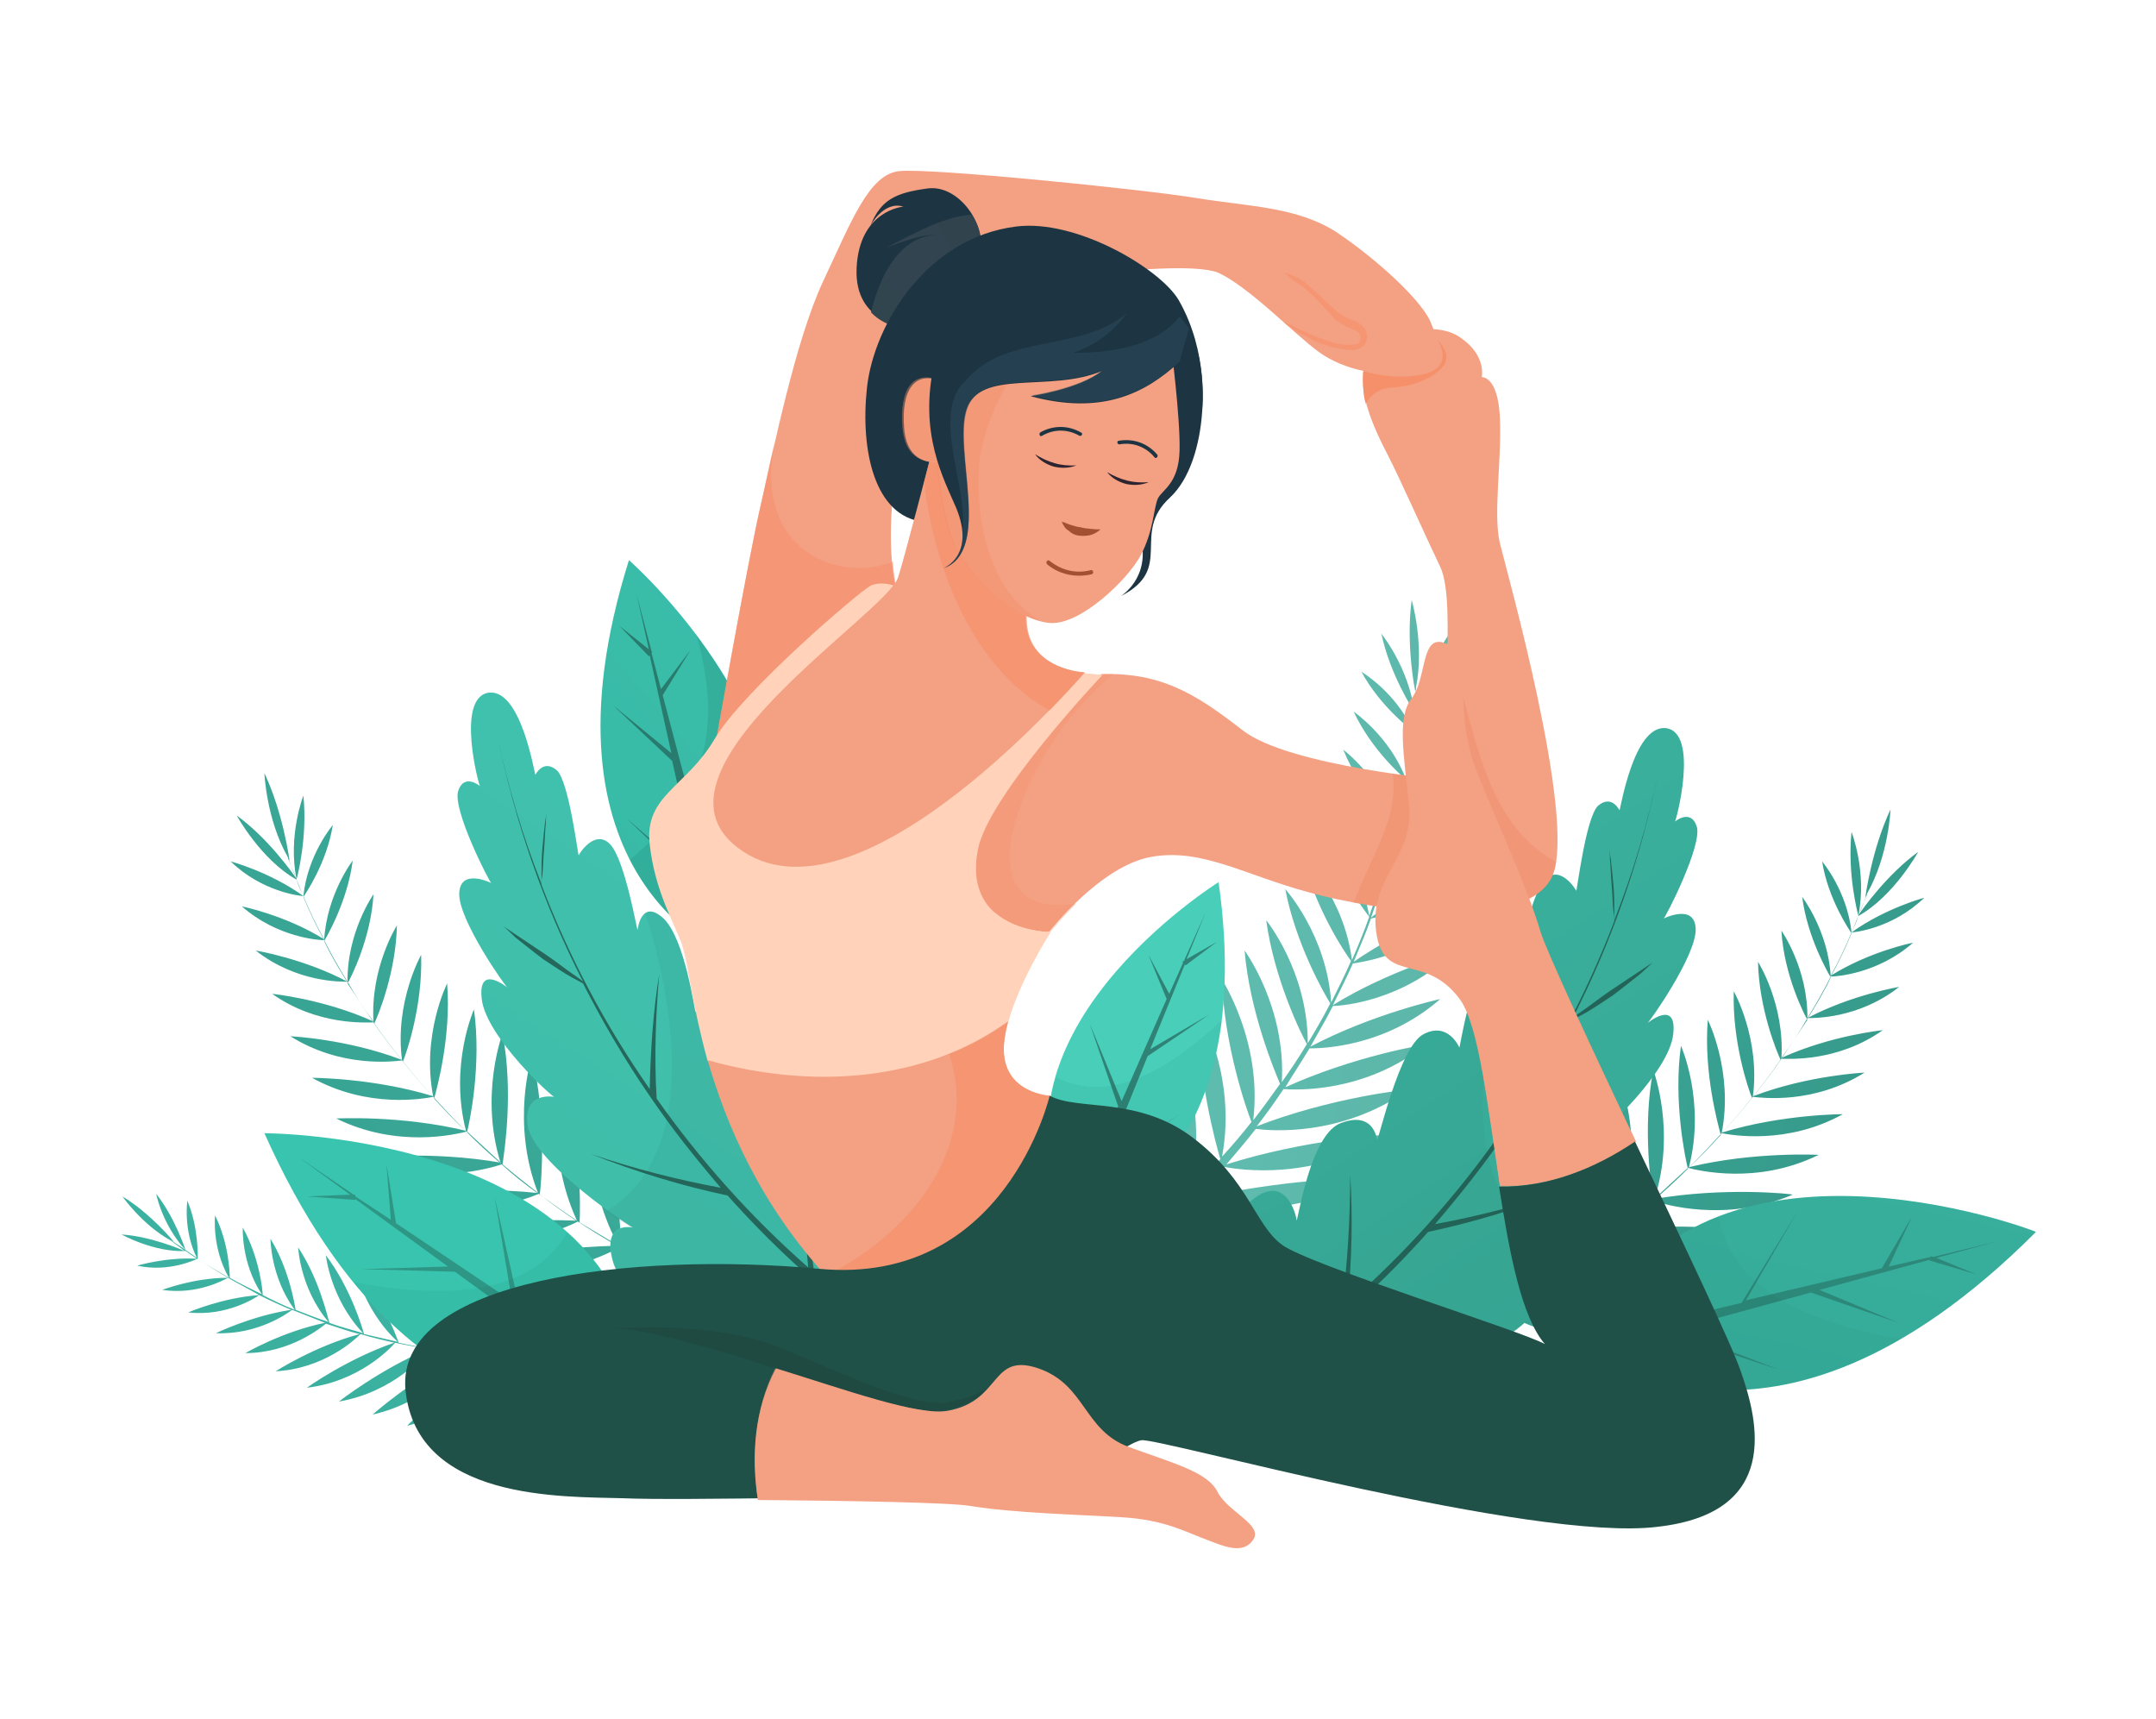 <svg width="745" height="594" viewBox="0 0 745 594" fill="none" xmlns="http://www.w3.org/2000/svg">
<path d="M239.171 393.32C239.171 393.021 237.076 424.127 259.217 450.447C254.131 448.652 249.343 446.858 244.556 445.063C243.659 439.081 238.572 412.163 227.801 389.133C227.801 388.834 224.51 418.444 243.659 444.764C238.872 442.671 234.084 440.577 229.297 438.483C228.699 432.8 225.707 406.779 216.432 384.347C216.432 384.048 211.645 412.163 228.4 438.184C223.612 435.791 219.125 433.399 214.637 431.006C214.637 425.921 213.141 400.797 205.361 378.664C205.361 378.365 199.677 404.686 213.739 430.408C209.251 427.716 204.763 425.024 200.275 422.332C200.574 417.547 200.874 393.918 194.291 372.084C194.291 371.785 187.709 396.61 199.378 421.734C194.89 418.743 190.701 415.752 186.512 412.761C187.11 408.275 188.906 385.843 183.819 364.906C183.819 364.906 176.339 387.637 185.914 412.163C181.725 408.873 177.536 405.583 173.647 402.293C174.245 398.106 177.536 377.169 173.647 357.13C173.647 357.13 165.568 378.365 173.048 401.994C169.159 398.704 165.269 395.115 161.38 391.226C162.277 387.637 166.466 367.897 163.773 348.755C163.773 348.755 155.096 368.196 161.08 390.927C157.191 387.338 153.6 383.45 150.01 379.562C150.908 376.272 155.994 358.027 154.498 339.782C154.498 339.782 145.522 357.728 149.711 378.964C146.121 375.075 142.53 370.888 139.239 366.701C140.436 364.009 146.121 347.26 145.522 329.912C145.522 329.912 136.247 346.362 138.94 366.402C135.649 362.214 132.357 358.027 129.366 353.541C130.562 351.148 136.845 335.894 137.145 319.743C137.145 319.743 127.87 334.399 129.066 353.241C126.074 348.755 123.082 344.269 120.09 339.782C121.287 337.689 128.169 324.229 129.066 308.976C129.066 308.976 119.791 322.136 120.09 339.483C117.098 334.698 114.406 330.211 112.012 325.127C112.91 323.631 120.09 311.368 121.886 297.311C121.886 297.311 112.91 308.976 112.012 324.828C109.319 320.042 106.926 314.958 104.831 309.873C105.43 308.976 112.91 298.208 115.004 285.048C115.004 285.048 106.327 295.217 104.831 309.574C103.934 307.779 103.036 305.686 102.438 303.891C102.737 302.994 106.327 289.235 104.831 274.879C104.831 274.879 99.446 288.637 102.438 303.592C101.54 301.199 100.343 298.806 99.446 296.414C99.745 296.713 99.745 297.012 100.044 297.311C100.044 297.311 97.95 281.16 91.368 267.103C91.368 267.103 91.966 282.954 99.446 296.115C100.343 298.507 101.241 301.199 102.438 303.592C101.241 301.797 92.564 289.535 81.793 281.758C81.793 281.758 90.171 297.012 102.438 303.891C103.335 305.686 103.934 307.779 104.831 309.574C93.163 301.199 79.699 297.61 79.699 297.61C90.47 308.078 103.635 309.574 104.831 309.574C106.926 314.658 109.319 319.743 112.012 324.529C98.548 316.154 83.588 313.163 83.588 313.163C95.856 323.93 110.217 324.828 112.012 324.828C114.406 329.613 117.098 334.399 120.09 339.184C104.831 331.109 88.376 328.417 88.376 328.417C102.438 339.483 117.996 339.184 120.09 339.184C122.783 343.97 125.775 348.456 129.066 352.942C112.012 345.166 94.06 343.371 94.06 343.371C109.619 354.438 126.673 353.241 129.066 353.241C132.058 357.728 135.349 361.915 138.641 366.103C119.791 358.924 100.343 358.027 100.343 358.027C117.996 369.093 135.948 366.701 138.94 366.402C142.231 370.589 145.821 374.776 149.412 378.664C128.767 372.383 107.823 372.383 107.823 372.383C127.271 383.151 146.42 379.562 149.711 378.964C153.301 382.852 156.892 386.74 160.781 390.628C138.341 385.245 116.201 386.441 116.201 386.441C137.444 396.909 157.789 391.825 161.38 390.927C165.269 394.516 169.159 398.106 173.048 401.695C149.113 397.507 125.476 399.9 125.177 400.199C148.514 410.069 169.757 403.489 173.347 402.293C177.237 405.882 181.426 409.172 185.615 412.163C159.884 409.471 135.05 413.359 134.751 413.359C160.183 422.631 182.024 414.257 186.213 412.462C190.402 415.752 194.59 418.743 199.078 421.734C171.851 420.538 145.522 425.921 145.522 425.921C173.048 434.296 195.787 424.127 199.677 422.033C204.165 425.024 208.653 427.716 213.141 430.408C184.119 431.006 156.892 437.885 156.892 438.184C186.512 445.362 209.55 433.399 214.038 431.006C218.526 433.698 223.313 436.09 227.801 438.483C197.283 440.876 169.159 449.849 169.159 449.849C200.574 455.831 224.51 441.773 228.699 438.782C233.486 441.175 238.273 443.269 243.06 445.362C211.345 449.849 182.024 460.616 182.024 460.915C215.534 465.701 239.769 449.251 243.958 445.961C248.745 448.054 253.831 449.849 258.619 451.643C225.707 458.522 195.488 471.383 195.488 471.383C231.092 474.374 255.327 455.831 259.815 451.942C266.098 454.036 272.382 456.13 278.964 457.924C279.263 457.326 279.263 456.429 279.562 455.831C272.98 454.335 266.697 452.241 260.414 450.148C258.918 444.764 251.737 416.649 239.171 393.32Z" fill="url(#paint0_linear_20_4)"/>
<path d="M188.008 433.997C188.008 433.698 199.078 454.335 223.912 462.112C220.022 463.009 216.133 463.906 212.243 464.504C209.251 461.214 195.189 445.961 178.733 435.791C178.733 435.492 188.307 455.831 211.345 464.804C207.456 465.402 203.566 466 199.677 466.598C196.984 463.308 184.717 448.054 169.458 437.287C169.458 436.988 177.536 456.728 198.779 466.598C194.89 466.897 191 467.196 187.11 467.495C185.016 464.205 173.946 448.952 160.183 437.885C160.183 437.586 167.064 456.728 186.512 467.495C182.623 467.794 178.733 467.794 174.544 467.794C172.749 464.504 163.474 449.251 150.608 438.184C150.608 438.184 156.293 456.429 173.946 467.794C170.056 467.794 166.167 467.495 161.978 467.196C160.482 464.205 152.703 449.251 141.034 437.885C141.034 437.885 145.522 455.532 161.679 467.196C157.789 466.897 153.9 466.598 149.711 466C148.514 463.009 141.932 448.353 131.46 437.287C131.46 437.287 134.751 454.036 149.412 466C145.522 465.402 141.633 464.804 137.743 463.906C136.845 461.214 131.46 447.157 122.185 435.791C122.185 435.791 124.578 451.643 137.444 463.607C133.554 462.71 129.665 461.813 125.775 460.915C125.177 458.523 120.988 444.764 112.61 433.698C112.61 433.698 114.106 448.653 125.476 460.616C121.586 459.42 117.697 458.523 113.807 457.027C113.209 454.933 110.217 441.773 103.036 431.006C103.036 431.006 103.635 445.063 113.508 456.728C109.618 455.532 106.028 454.036 102.139 452.541C101.839 450.447 99.745 438.184 93.462 428.015C93.462 428.015 93.462 441.175 101.839 452.541C97.95 451.045 94.359 449.251 90.769 447.456C90.769 445.662 89.572 434.296 83.888 424.127C83.888 424.127 83.289 436.39 90.47 447.157C86.879 445.362 82.99 443.568 79.4 441.474C79.4 439.979 79.1 429.51 74.313 419.939C74.313 419.939 73.117 431.006 79.1 441.474C75.51 439.381 71.92 437.287 68.329 434.894C68.329 433.997 68.629 424.127 64.739 414.855C64.739 414.855 63.243 425.024 68.03 434.595C66.833 433.698 65.337 432.801 64.141 431.903C63.841 431.305 60.55 420.837 53.968 412.462C53.968 412.462 56.062 423.23 64.141 431.903C62.645 430.707 60.849 429.81 59.353 428.613C59.653 428.613 59.653 428.912 59.952 428.912C59.952 428.912 52.173 419.341 42.299 413.359C42.299 413.359 49.181 423.23 59.054 428.613C60.55 429.81 62.345 431.006 63.841 432.202C62.345 431.604 51.873 427.118 42 426.52C42 426.52 53.37 432.801 64.141 432.202C65.337 433.1 66.833 433.997 68.03 434.894C57.259 434.296 47.386 437.287 47.386 437.287C58.456 439.68 67.432 435.193 68.329 434.894C71.92 437.287 75.211 439.381 78.801 441.474C66.833 441.474 56.062 445.662 56.062 445.662C68.329 447.456 77.604 442.072 78.801 441.474C82.392 443.568 85.982 445.362 89.572 447.456C76.707 448.353 65.038 453.438 65.038 453.438C78.203 454.933 88.376 448.353 89.572 447.456C93.163 449.251 97.052 451.045 100.643 452.541C86.879 454.634 74.612 460.616 74.612 460.616C88.974 461.214 99.446 453.737 100.942 452.541C104.831 454.036 108.422 455.532 112.311 457.027C97.651 460.018 84.785 467.495 84.785 467.495C100.343 467.495 111.114 458.523 112.61 457.326C116.5 458.523 120.39 460.018 124.279 460.915C108.721 465.103 95.257 473.776 95.257 473.776C112.012 472.879 122.783 462.71 124.578 460.915C128.468 462.112 132.357 463.009 136.247 463.906C119.791 469.589 106.028 479.459 106.028 479.459C123.98 477.365 134.751 466 136.546 463.906C140.436 464.804 144.325 465.402 148.215 466C131.161 473.178 117.098 484.245 117.098 484.245C135.948 480.955 146.719 468.393 148.514 466C152.404 466.598 156.293 467.196 160.482 467.495C142.829 476.169 128.767 488.731 128.767 488.731C148.514 484.245 159.285 470.187 161.08 467.495C164.97 467.794 168.859 468.094 173.048 468.094C155.096 478.263 140.735 492.32 140.735 492.619C161.679 486.936 171.851 471.085 173.647 468.094C177.536 468.094 181.426 468.094 185.614 468.094C167.363 480.057 153.002 495.61 153.002 495.909C174.843 488.731 184.717 471.384 186.512 468.094C190.402 467.794 194.291 467.794 198.48 467.196C180.229 480.955 165.568 498.302 165.568 498.302C188.008 489.329 197.582 470.785 199.078 467.196C202.968 466.897 206.857 466.299 210.747 465.701C192.197 481.254 178.135 500.097 178.135 500.396C201.472 489.628 210.149 469.589 211.645 465.701C215.534 465.103 219.424 464.205 223.313 463.308C205.062 480.955 191 501.293 191 501.592C214.936 489.03 222.715 467.495 224.211 463.308C228.998 462.112 234.084 460.915 238.871 459.121C238.572 458.523 238.572 457.924 238.273 457.625C233.486 459.121 228.699 460.616 223.912 461.813C221.518 458.523 205.661 443.568 188.008 433.997Z" fill="url(#paint1_linear_20_4)"/>
<path d="M296.617 409.471C296.018 409.172 291.829 379.263 281.058 375.674C269.689 371.486 268.791 381.656 268.791 381.656C268.193 381.356 261.012 349.653 252.934 345.166C244.257 340.381 240.368 349.653 240.368 349.653C240.068 349.653 236.777 324.529 229.297 317.35C221.518 310.172 220.321 321.239 220.321 321.239C220.022 321.239 216.133 297.909 211.046 291.928C205.661 285.946 199.976 295.218 199.976 295.517C199.677 295.517 196.685 270.393 192.496 266.205C187.709 262.018 185.016 267.701 185.016 267.701C184.717 267.701 180.229 238.39 169.159 239.287C157.191 240.483 165.568 271.888 165.868 271.589C165.868 271.589 160.482 267.103 158.388 273.085C155.994 279.366 169.458 305.387 169.757 305.088C169.757 305.088 158.986 299.704 158.687 308.677C158.388 317.949 175.143 341.577 175.442 341.278C175.442 341.278 164.97 332.604 166.466 345.166C167.962 358.326 191.299 379.562 191.598 378.964C191.598 378.964 180.528 376.87 182.323 388.834C184.119 401.695 218.825 424.725 218.825 424.127C218.825 424.127 207.456 421.435 211.944 436.39C217.03 452.242 252.635 461.215 252.335 460.616C252.635 460.616 230.494 464.505 254.43 482.45C279.862 500.695 314.568 466 313.97 466C313.671 465.701 328.93 419.64 314.868 404.985C300.207 389.731 296.617 409.172 296.617 409.471Z" fill="url(#paint2_linear_20_4)"/>
<path opacity="0.07" d="M314.868 405.583C300.207 389.731 296.617 409.172 296.617 409.471C296.018 409.172 291.829 379.263 281.058 375.674C269.689 371.487 268.791 381.656 268.791 381.656C268.193 381.357 261.012 349.653 252.934 345.166C244.257 340.381 240.368 349.653 240.368 349.653C240.068 349.653 236.777 324.529 229.297 317.351C226.305 314.659 224.211 314.36 223.014 315.556C233.785 349.354 240.966 399.302 209.55 418.444C214.337 422.033 217.928 424.127 218.825 424.426H219.125C219.125 424.426 219.125 424.426 218.825 424.426C217.629 424.127 207.755 422.632 212.243 436.689C217.03 451.943 250.54 460.916 252.635 460.916C251.139 461.215 231.99 465.402 255.028 482.749C280.46 500.994 315.167 466.299 314.568 466.299C313.97 466.299 329.229 420.239 314.868 405.583Z" fill="#1F5148"/>
<path opacity="0.8" d="M278.366 393.32C277.468 407.677 277.767 422.631 279.263 437.885C259.516 420.538 241.864 400.798 226.904 379.562C226.006 364.906 226.604 350.55 227.801 336.492C225.707 349.353 224.809 362.514 224.51 376.272C209.251 354.438 196.685 330.81 187.111 305.686C187.111 305.088 187.111 303.891 187.41 302.396C187.709 300.003 187.709 296.713 188.008 293.423C188.307 290.133 188.307 287.142 188.607 284.45C188.607 282.057 188.906 280.562 188.906 280.562C188.906 280.562 188.607 282.057 188.307 284.45C188.008 286.843 187.709 289.834 187.41 293.124C187.111 296.414 187.111 299.704 187.111 302.097C187.111 303.592 187.111 304.789 187.111 305.387C180.528 288.637 175.442 271.589 171.852 253.943C177.835 283.553 187.709 312.266 201.472 339.184C200.874 338.586 199.677 337.689 197.882 336.492C195.189 334.698 191.898 332.006 188.307 329.613C184.717 327.221 181.127 324.828 178.434 323.033C175.741 321.239 173.946 320.042 173.946 320.042C173.946 320.042 175.741 321.538 178.135 323.931C180.827 326.024 184.119 328.716 187.709 331.408C191.299 333.801 194.89 336.193 197.582 337.689C199.378 338.586 200.874 339.483 201.472 339.782C208.353 353.242 215.833 366.103 224.51 378.665C231.99 389.731 240.368 400.199 249.044 410.369C234.384 407.677 219.125 403.789 204.165 398.704C220.022 404.985 235.88 409.77 251.438 413.06C265.799 429.211 281.956 444.166 299.309 457.326C287.94 461.215 276.271 464.505 264.303 467.196C277.169 465.402 289.735 462.71 301.703 459.121C308.285 463.906 314.868 468.393 321.749 472.879C322.048 471.982 322.647 471.384 322.946 470.486C308.285 461.214 294.522 451.045 281.357 439.979C279.263 424.127 278.066 408.574 278.366 393.32Z" fill="#1F5148"/>
<path d="M505.755 405.882C505.755 405.583 507.849 436.689 485.709 463.009C490.795 461.215 495.582 459.42 500.369 457.626C501.267 451.644 506.353 424.725 517.124 401.695C517.124 401.396 520.416 431.006 501.267 457.326C506.054 455.233 510.841 453.139 515.628 451.045C516.227 445.363 519.219 419.342 528.494 396.91C528.494 396.61 533.281 424.725 516.526 450.746C521.313 448.354 525.801 445.961 530.289 443.568C530.289 438.484 531.785 413.36 539.564 391.227C539.564 390.928 545.249 417.248 531.187 442.97C535.675 440.278 540.163 437.586 544.651 434.894C544.351 430.109 544.052 406.481 550.634 384.647C550.634 384.348 557.217 409.172 545.548 434.296C550.036 431.305 554.225 428.314 558.414 425.323C557.815 420.837 556.02 398.405 561.106 377.468C561.106 377.468 568.586 400.2 559.012 424.725C563.201 421.435 567.389 418.145 571.279 414.855C570.681 410.668 567.389 389.731 571.279 369.692C571.279 369.692 579.357 390.928 571.578 414.556C575.468 411.266 579.357 407.677 583.247 403.789C582.349 400.2 578.161 380.459 580.853 361.317C580.853 361.317 589.53 380.758 583.546 403.49C587.436 399.9 591.026 396.012 594.616 392.124C593.719 388.834 588.632 370.589 590.128 352.345C590.128 352.345 599.104 370.29 594.916 391.526C598.506 387.638 602.096 383.45 605.387 379.263C604.191 376.571 598.506 359.822 599.104 342.474C599.104 342.474 608.379 358.925 605.687 378.964C608.978 374.777 612.269 370.589 615.261 366.103C614.064 363.71 607.781 348.456 607.482 332.305C607.482 332.305 616.757 346.961 615.56 365.804C618.552 361.317 621.544 356.831 624.536 352.345C623.339 350.251 616.458 336.792 615.56 321.538C615.56 321.538 624.835 334.698 624.536 352.045C627.528 347.26 630.221 342.774 632.614 337.689C631.717 336.194 624.536 323.931 622.741 309.873C622.741 309.873 631.717 321.538 632.614 337.39C635.307 332.604 637.701 327.52 639.795 322.435C639.197 321.538 631.717 310.771 629.622 297.61C629.622 297.61 638.299 307.78 639.795 322.136C640.693 320.342 641.59 318.248 642.189 316.453C641.889 315.556 638.299 301.798 639.795 287.441C639.795 287.441 645.181 301.2 642.189 316.154C643.086 313.761 644.283 311.369 645.181 308.976C644.881 309.275 644.881 309.574 644.582 309.873C644.582 309.873 646.677 293.722 653.259 279.665C653.259 279.665 652.661 295.517 645.181 308.677C644.283 311.07 643.385 313.761 642.189 316.154C643.385 314.36 652.062 302.097 662.833 294.32C662.833 294.32 654.456 309.574 642.189 316.453C641.291 318.248 640.693 320.342 639.795 322.136C651.464 313.761 664.928 310.172 664.928 310.172C654.157 320.641 640.992 322.136 639.795 322.136C637.701 327.221 635.307 332.305 632.614 337.091C646.078 328.716 660.739 325.725 661.038 325.725C648.771 336.493 634.41 337.39 632.614 337.39C630.221 342.175 627.528 346.961 624.536 351.746C639.795 343.671 656.251 340.979 656.251 340.979C642.189 352.045 626.63 351.746 624.536 351.746C621.843 356.532 618.851 361.018 615.56 365.505C632.614 357.728 650.566 355.934 650.566 355.934C635.008 367 617.954 365.804 615.56 365.804C612.568 370.29 609.277 374.477 605.986 378.665C624.835 371.487 644.283 370.589 644.283 370.589C626.63 381.656 608.679 379.263 605.687 378.964C602.396 383.151 598.805 387.339 595.215 391.227C615.859 384.946 636.803 384.946 636.803 384.946C617.355 395.713 598.207 392.124 594.916 391.526C591.325 395.414 587.735 399.302 583.845 403.19C606.285 397.807 628.426 399.003 628.426 399.003C607.183 409.471 586.837 404.387 583.247 403.49C579.357 407.079 575.468 410.668 571.578 414.257C595.514 410.07 619.15 412.462 619.45 412.761C596.112 422.632 574.869 416.052 571.279 414.855C567.389 418.444 563.201 421.734 559.012 424.725C584.743 422.033 609.576 425.922 609.875 425.922C584.444 435.194 562.602 426.819 558.414 425.024C554.225 428.314 550.036 431.305 545.548 434.296C572.775 433.1 599.104 438.484 599.104 438.484C571.578 446.858 548.839 436.689 544.95 434.595C540.462 437.586 535.974 440.278 531.486 442.97C560.508 443.568 587.735 450.447 587.735 450.746C558.114 457.925 535.076 445.961 530.588 443.568C526.1 446.26 521.313 448.653 516.825 451.045C547.343 453.438 575.468 462.411 575.468 462.411C544.052 468.393 520.116 454.336 515.928 451.345C511.141 453.737 506.353 455.831 501.566 457.925C533.281 462.411 562.602 473.178 562.602 473.477C529.092 478.263 504.857 461.813 500.669 458.523C495.881 460.616 490.795 462.411 486.008 464.206C518.92 471.085 549.138 483.946 549.138 483.946C513.534 486.937 489.299 468.393 484.811 464.505C478.528 466.598 472.245 468.692 465.663 470.487C465.363 469.888 465.363 468.991 465.064 468.393C471.647 466.897 477.93 464.804 484.213 462.71C485.709 457.027 492.889 429.212 505.755 405.882Z" fill="url(#paint3_linear_20_4)"/>
<path opacity="0.82" d="M386.675 372.982C386.376 372.682 398.343 401.395 385.478 433.398C389.667 430.108 393.855 426.818 397.745 423.528C396.847 417.547 392.958 390.329 396.249 365.205C395.95 364.906 408.815 391.824 398.643 422.93C402.532 419.64 406.422 416.051 410.311 412.462C409.114 407.078 403.729 381.356 405.524 356.831C405.225 356.531 418.689 381.655 410.91 411.864C414.5 408.275 418.39 404.386 421.681 400.498C420.185 395.414 413.602 371.486 413.902 347.858C413.602 347.858 427.665 370.888 422.279 399.601C425.87 395.713 429.161 391.824 432.452 387.637C430.657 383.151 422.878 360.719 422.279 338.287C421.98 338.287 436.341 359.522 433.05 387.039C436.341 382.852 439.333 378.664 442.325 374.477C440.53 370.29 431.853 349.652 430.058 328.417C430.058 328.417 444.42 347.858 442.924 373.879C445.916 369.692 448.908 365.205 451.6 360.719C449.506 357.13 440.231 337.988 437.538 317.948C437.538 317.948 451.9 335.595 451.9 360.42C454.592 355.933 457.285 351.447 459.679 346.661C457.584 343.371 447.711 326.024 444.121 307.181C444.121 307.181 458.482 323.033 459.978 346.362C462.372 341.577 464.765 336.791 466.859 332.006C464.765 329.314 454.293 313.462 450.104 295.815C450.104 295.815 464.466 310.172 467.159 331.707C469.253 326.921 471.347 321.837 473.143 316.752C471.347 314.359 460.576 300.302 455.49 283.852C455.49 283.852 469.552 296.414 473.143 316.453C474.938 311.368 476.733 306.284 478.229 301.199C476.434 299.405 465.663 286.843 460.277 271.589C460.277 271.589 473.741 282.655 478.229 300.9C479.725 295.815 481.221 290.432 482.418 285.347C480.922 283.852 469.851 273.084 464.167 259.027C464.167 259.027 477.032 268.598 482.418 285.347C483.615 279.963 484.811 274.58 485.709 269.196C484.213 268 473.741 258.728 467.757 245.867C467.757 245.867 480.024 254.241 485.709 268.897C486.606 263.513 487.504 258.13 488.102 252.447C487.205 251.849 476.733 243.773 470.45 232.108C470.45 232.108 482.119 238.988 488.102 252.148C488.402 250.054 488.402 247.96 488.701 245.867C488.102 244.969 480.323 233.006 477.331 218.948C477.331 218.948 486.606 230.314 488.701 245.568C489 242.876 489 240.483 489.299 237.791C489.299 238.09 489.299 238.389 489 238.689C489 238.689 485.709 222.837 487.803 207.284C487.803 207.284 492.291 222.537 489.299 237.492C489.299 240.184 489 242.876 488.701 245.568C489.299 243.474 493.488 229.118 501.267 218.35C501.267 218.35 497.976 235.398 488.701 245.867C488.701 247.96 488.402 250.054 488.102 252.148C496.48 240.483 508.149 233.006 508.149 233.006C501.267 246.166 489.299 251.849 488.102 252.447C487.504 257.831 486.906 263.513 486.008 268.897C496.181 256.634 509.345 249.157 509.345 249.157C501.267 263.214 487.504 268.598 486.008 269.196C485.111 274.58 484.213 279.963 483.016 285.347C494.984 272.785 509.645 265.308 509.645 265.308C499.771 279.963 484.811 285.048 483.016 285.646C481.819 291.03 480.323 296.115 478.827 301.498C492.59 288.936 509.046 281.459 509.046 281.459C497.677 297.012 481.221 301.199 478.827 301.797C477.331 306.882 475.536 311.966 473.741 317.051C489.299 304.489 507.55 297.311 507.55 297.311C494.386 313.163 476.434 316.752 473.741 317.35C471.946 322.435 469.851 327.22 467.757 332.305C485.41 320.042 505.157 313.462 505.157 313.462C490.197 329.912 470.749 332.305 467.458 332.903C465.364 337.689 462.97 342.474 460.576 347.26C480.024 335.296 501.566 329.314 501.866 329.314C484.811 345.764 463.868 347.559 460.576 347.559C458.183 352.344 455.49 356.831 452.797 361.616C474.339 350.25 497.677 345.166 497.677 345.166C478.528 361.915 456.388 362.214 452.498 362.214C449.805 366.701 446.813 371.187 444.121 375.673C467.757 364.906 492.59 360.719 492.59 361.018C471.347 377.767 447.711 376.571 443.522 376.272C440.53 380.758 437.538 384.945 434.247 389.133C459.679 379.263 486.307 376.272 486.606 376.571C463.269 393.021 438.436 390.628 433.948 390.03C430.657 394.217 427.365 398.105 423.775 402.293C451.301 393.619 479.426 391.824 479.725 392.124C453.994 408.275 427.964 404.087 423.177 403.19C419.586 407.078 415.996 410.966 412.406 414.556C442.026 407.377 471.647 406.779 471.946 407.078C443.821 422.631 416.894 416.649 411.807 415.453C408.217 419.042 404.327 422.631 400.139 426.22C431.554 420.537 462.97 421.734 462.97 421.734C432.452 436.689 404.627 428.613 399.241 426.818C395.351 430.408 391.163 433.698 386.974 436.689C420.484 432.8 453.096 435.492 453.096 435.791C420.185 449.849 391.462 439.679 386.076 437.586C380.691 441.773 375.305 445.362 369.62 449.25C369.321 448.652 368.723 448.054 368.424 447.456C374.108 443.867 379.494 439.979 384.88 436.09C383.982 427.716 381.888 399.003 386.675 372.982Z" fill="url(#paint4_linear_20_4)"/>
<path d="M448.01 421.734C448.609 421.435 452.797 391.526 463.568 387.937C474.938 383.749 475.835 393.919 475.835 393.919C476.434 393.619 483.615 361.916 491.693 357.429C500.37 352.644 504.259 361.916 504.259 361.916C504.558 361.916 508.149 336.792 515.329 329.613C523.109 322.435 524.305 333.502 524.305 333.502C524.604 333.502 528.494 310.172 533.58 304.19C538.966 298.209 544.651 307.48 544.651 307.78C544.95 307.78 547.942 282.656 552.131 278.468C556.918 274.281 559.61 279.964 559.61 279.964C559.91 279.964 564.398 250.653 575.468 251.55C587.436 252.746 579.058 284.151 578.759 283.852C578.759 283.852 584.145 279.366 586.239 285.348C588.633 291.629 575.169 317.65 574.87 317.351C574.87 317.351 585.641 311.967 585.94 320.94C586.239 330.212 569.484 353.84 569.185 353.541C569.185 353.541 579.657 344.867 578.161 357.429C576.665 370.589 553.327 391.825 553.028 391.227C553.028 391.227 564.098 389.133 562.303 401.097C560.508 413.958 525.801 436.988 525.801 436.39C525.801 436.39 537.171 433.698 532.683 448.653C527.596 464.505 491.992 473.477 492.291 472.879C491.992 472.879 514.133 476.767 490.197 494.713C464.765 512.958 430.058 478.263 430.657 478.263C430.956 477.964 415.697 431.903 429.759 417.248C444.42 401.994 448.309 421.435 448.01 421.734Z" fill="url(#paint5_linear_20_4)"/>
<path opacity="0.05" d="M429.759 417.846C444.42 401.994 448.01 421.435 448.01 421.734C448.608 421.435 452.797 391.526 463.568 387.937C474.938 383.749 475.835 393.919 475.835 393.919C476.434 393.62 483.614 361.916 491.693 357.429C500.37 352.644 504.259 361.916 504.259 361.916C504.558 361.916 508.149 336.792 515.329 329.614C518.321 326.922 520.416 326.623 521.613 327.819C510.841 361.617 503.661 411.565 535.076 430.707C530.289 434.296 526.699 436.39 525.801 436.689H525.502C525.502 436.689 525.502 436.689 525.801 436.689C526.998 436.39 536.872 434.894 532.384 448.952C527.596 464.206 494.086 473.178 491.992 473.178C493.488 473.478 512.637 477.665 489.598 495.012C464.167 513.257 429.46 478.562 430.058 478.562C430.956 478.562 415.697 432.801 429.759 417.846Z" fill="#1F5148"/>
<path opacity="0.8" d="M466.56 405.883C467.458 420.239 467.159 435.194 465.663 450.447C485.41 433.1 503.062 413.36 518.022 392.124C518.92 377.469 518.321 363.112 517.124 349.055C519.219 361.916 520.116 375.076 520.416 388.834C535.675 367 548.241 343.372 557.815 318.248C557.815 317.65 557.815 316.454 557.516 314.958C557.217 312.565 557.217 309.275 556.918 305.985C556.618 302.695 556.618 299.704 556.319 297.012C556.319 294.62 556.02 293.124 556.02 293.124C556.02 293.124 556.319 294.62 556.618 297.012C556.918 299.405 557.217 302.396 557.516 305.686C557.815 308.976 557.815 312.266 557.815 314.659C557.815 316.154 557.815 317.351 557.815 317.949C564.398 301.2 569.484 284.151 573.074 266.505C567.09 296.115 557.217 324.828 543.454 351.747C544.052 351.148 545.249 350.251 547.044 349.055C549.737 347.26 553.028 344.568 556.618 342.176C560.209 339.783 563.799 337.39 566.492 335.596C569.185 333.801 570.98 332.605 570.98 332.605C570.98 332.605 569.484 334.1 566.791 336.493C564.098 338.586 560.807 341.278 557.217 343.97C553.627 346.363 550.036 348.756 547.343 350.251C545.548 351.148 544.052 352.046 543.454 352.345C536.572 365.804 529.092 378.665 520.416 391.227C512.936 402.293 504.558 412.762 495.882 422.931C510.542 420.239 525.801 416.351 540.761 411.266C524.904 417.547 509.046 422.333 493.488 425.623C479.127 441.774 462.97 456.728 445.616 469.889C456.986 473.777 468.655 477.067 480.623 479.759C467.757 477.964 455.191 475.272 443.223 471.683C436.641 476.469 430.058 480.955 423.177 485.441C422.878 484.544 422.279 483.946 421.98 483.049C436.641 473.777 450.404 463.608 463.568 452.541C465.663 436.689 466.56 420.837 466.56 405.883Z" fill="#1F5148"/>
<path d="M221.817 483.048C221.817 483.048 144.924 511.462 91.367 391.526C91.667 391.526 219.723 391.526 221.817 483.048Z" fill="url(#paint6_linear_20_4)"/>
<path opacity="0.1" d="M196.086 425.622C182.922 448.951 150.908 448.353 122.185 442.969C170.355 502.19 221.817 483.048 221.817 483.048C221.219 457.326 210.747 438.782 196.086 425.622Z" fill="#1A7F72"/>
<path opacity="0.4" d="M170.954 413.659L176.938 449.55L136.845 422.631L133.554 402.293L135.05 421.435L122.783 413.36V412.761H122.185L103.335 399.9L120.988 412.761L106.028 413.36L122.783 414.556V414.257L154.797 437.586L125.177 438.483L157.191 439.381L196.685 468.094C196.086 468.094 195.787 468.094 195.189 468.094C191 468.094 185.614 468.094 180.229 468.094C169.458 468.094 158.388 468.094 158.388 468.094C158.388 468.094 169.159 468.692 180.229 468.991C185.614 469.29 191 469.589 195.189 469.589C196.685 469.589 198.181 469.888 199.377 469.888L220.62 485.142L223.612 480.955L179.331 451.045L170.954 413.659Z" fill="#1F5148"/>
<path d="M549.139 464.803C549.139 464.803 610.773 518.64 703.524 425.622C703.524 425.323 583.845 379.861 549.139 464.803Z" fill="url(#paint7_linear_20_4)"/>
<path opacity="0.05" d="M594.018 420.238C597.908 446.559 628.126 457.625 656.849 462.71C590.727 500.994 549.438 464.803 549.438 464.803C559.012 440.876 575.468 427.417 594.018 420.238Z" fill="#1F5148"/>
<path opacity="0.4" d="M621.544 417.846L603.293 449.251L650.267 438.184L660.739 420.239L652.661 437.586L667.022 434.296L667.321 433.997L667.92 434.296L690.06 428.912L669.116 434.595L682.88 440.278L666.723 435.492L667.022 435.193L628.725 445.662L655.952 457.027L625.733 446.559L578.759 459.42C579.058 459.719 579.657 459.719 580.255 460.018C584.145 461.514 589.231 463.308 594.317 465.402C604.49 469.29 614.663 473.178 614.663 473.178C614.663 473.178 604.49 469.888 594.018 466.299C588.932 464.505 583.546 463.009 579.956 461.813C578.46 461.214 576.964 460.915 576.066 460.616L550.934 467.495L549.737 462.411L601.797 450.148L621.544 417.846Z" fill="#1F5148"/>
<path d="M371.416 422.332C371.416 422.332 435.743 408.873 421.082 304.789C421.082 304.789 334.016 358.925 371.416 422.332Z" fill="url(#paint8_linear_20_4)"/>
<path opacity="0.1" d="M364.833 372.084C383.683 382.254 405.225 368.495 422.279 352.344C414.799 413.06 371.416 422.033 371.416 422.033C360.944 404.387 360.345 387.338 364.833 372.084Z" fill="#1A7F72"/>
<path opacity="0.6" d="M376.502 353.541L387.572 380.459L403.131 345.166L396.847 329.912L404.028 343.372L408.815 332.604L408.516 332.305L409.115 332.006L416.594 315.257L410.012 331.408L420.484 325.426L409.713 333.502L409.414 333.202L397.446 362.514L417.791 350.55L396.548 364.906L381.888 401.097C382.187 400.798 382.486 400.798 382.785 400.499C385.478 398.704 389.367 396.311 392.958 394.218C400.438 389.731 407.619 384.946 407.619 384.946C407.619 384.946 400.438 389.731 393.257 394.816C389.667 397.208 386.076 399.9 383.384 401.695C382.486 402.592 381.588 403.19 380.691 403.489L372.912 422.931L369.022 421.435L386.376 382.254L376.502 353.541Z" fill="#1F5148"/>
<path d="M249.942 329.314C249.942 329.314 182.922 303.293 217.329 193.526C217.329 193.526 301.703 267.701 249.942 329.314Z" fill="url(#paint9_linear_20_4)"/>
<path opacity="0.2" d="M240.667 219.547C248.745 247.662 246.351 273.683 217.628 297.012C230.195 321.538 249.942 329.314 249.942 329.314C282.554 290.432 261.012 246.764 240.667 219.547Z" fill="#1A7F72"/>
<path opacity="0.6" d="M256.524 253.943L239.769 281.16L228.998 240.184L238.572 224.632L228.4 238.091L225.108 225.529L225.408 225.23L225.108 224.931L220.022 205.49L224.211 224.332L214.038 216.257L224.211 226.725L224.51 226.426L231.99 260.224L211.944 243.773L232.289 262.915L241.564 304.789C241.265 304.49 240.966 304.19 240.667 303.891C237.974 301.499 234.383 298.209 230.793 295.218C223.612 288.937 216.432 282.656 216.432 282.656C216.432 282.656 223.313 289.236 230.195 295.816C233.486 299.106 237.076 302.396 239.47 305.088C240.367 305.985 241.265 306.882 241.863 307.48L246.95 329.912L251.438 328.716L239.769 283.254L256.524 253.943Z" fill="#1F5148"/>
<path d="M380.668 232.902C401.312 232.304 413.28 239.781 429.437 252.343C445.593 264.905 501.244 269.69 501.244 269.69C496.158 257.727 503.937 208.974 497.654 195.814C491.371 182.654 483.891 165.606 479.403 156.932C474.915 148.258 467.734 133.304 472.521 124.032C477.308 115.059 495.559 110.273 504.535 116.554C513.81 122.835 512.015 130.313 512.015 130.313C512.015 130.313 517.7 129.714 518.298 144.669C518.897 159.624 515.905 177.869 518.298 187.739C520.692 197.609 544.628 282.252 536.549 302.291C528.471 322.331 474.316 314.554 452.176 308.273C430.035 302.291 415.375 293.02 398.021 296.01C380.369 299.001 362.716 321.733 362.716 321.733C362.716 321.733 324.419 336.986 327.411 290.627C326.214 277.168 345.662 246.959 345.662 246.959L380.668 232.902Z" fill="#F4A082"/>
<path opacity="0.3" d="M384.857 232.902C383.361 232.902 382.164 232.902 380.668 232.902L345.961 247.259C345.961 247.259 326.214 277.467 327.71 290.926C324.419 337.286 363.015 322.032 363.015 322.032C363.015 322.032 366.605 317.546 371.991 312.162C327.411 319.041 356.134 254.736 384.857 232.902Z" fill="url(#paint10_linear_20_4)"/>
<path d="M246.628 260.418C246.628 260.418 258.296 194.319 262.784 174.878C267.272 155.437 274.752 118.05 284.326 97.412C294.2 76.476 300.184 60.325 310.656 59.129C321.128 57.932 395.029 65.409 413.28 68.4C431.531 71.391 448.286 71.391 462.049 80.364C475.812 89.636 491.969 104.292 494.662 112.068C497.654 119.844 500.945 124.929 489.575 127.92C478.206 130.911 464.443 127.92 455.766 121.639C447.089 115.358 431.83 99.207 420.76 94.122C404.005 88.44 338.182 101.6 323.82 97.113C323.82 97.113 321.128 114.76 316.041 130.313C310.955 145.866 304.073 185.645 310.356 205.983C316.939 226.023 246.628 260.418 246.628 260.418Z" fill="#F4A082"/>
<path opacity="0.55" d="M267.871 151.848C265.776 160.521 264.28 168.597 262.784 174.878C258.296 194.319 246.628 260.419 246.628 260.419C246.628 260.419 317.238 226.322 310.656 205.984C309.459 202.394 308.86 198.506 308.561 194.02C290.909 201.497 259.493 191.029 267.871 151.848Z" fill="url(#paint11_linear_20_4)"/>
<path d="M338.182 87.243C341.473 78.569 331.599 63.615 320.529 65.11C309.459 66.606 304.373 68.998 300.782 77.971C300.782 77.971 305.27 69.297 312.152 71.391C312.152 71.391 296.893 72.588 295.995 92.627C295.097 112.666 314.545 112.965 314.545 112.965L338.182 87.243Z" fill="#1D3542"/>
<path d="M335.686 74.128C325.214 75.026 314.742 81.307 306.365 85.494C313.246 83.101 318.033 81.008 324.915 81.008C311.451 81.008 304.27 94.168 300.979 107.926C306.365 113.609 314.742 113.908 314.742 113.908L338.379 87.887C339.875 83.699 338.678 78.316 335.686 74.128Z" fill="url(#paint12_linear_20_4)"/>
<path d="M319.033 180.261C302.278 178.467 297.192 155.736 299.585 133.902C301.979 112.068 320.23 82.159 351.047 78.27C371.991 75.579 401.013 92.926 407.296 103.693C417.768 121.938 415.375 141.678 415.375 141.678L319.033 180.261Z" fill="#1D3542"/>
<path d="M410.587 113.563C418.067 124.929 418.067 159.026 404.304 171.887C390.541 184.449 406.099 196.412 387.25 205.983C387.25 205.983 397.722 199.702 394.132 185.645C390.541 171.289 398.32 128.518 398.32 128.518L410.587 113.563Z" fill="#1D3542"/>
<path opacity="0.3" d="M500.047 222.733C499.748 240.977 497.953 262.213 500.945 269.69C500.945 269.69 492.567 269.092 481.198 267.298C483.591 282.551 473.419 296.609 467.734 311.863C493.166 316.648 530.266 318.742 536.549 302.292C537.148 301.095 537.447 299.6 537.746 297.805C511.118 283.15 509.921 249.352 500.047 222.733Z" fill="url(#paint13_linear_20_4)"/>
<path d="M348.354 353.137C352.244 338.781 363.015 322.032 363.015 322.032C363.015 322.032 332.497 322.032 337.883 293.618C341.473 274.775 380.967 233.201 380.967 233.201L374.983 232.603L328.308 237.089L309.16 202.394C309.16 202.394 304.373 200.6 300.782 202.394C297.192 204.189 256.8 238.585 246.927 255.334C237.053 272.083 222.692 274.775 224.487 291.524C226.282 308.273 233.164 319.041 236.455 328.313C237.951 332.5 239.447 347.156 244.832 366.597C280.736 376.467 319.332 373.775 348.354 353.137Z" fill="#FFD2B9"/>
<path d="M235.557 326.518C235.857 327.117 236.156 327.715 236.156 328.313C237.652 332.5 239.148 347.156 244.533 366.597C280.736 376.766 319.332 374.074 348.354 353.138C352.244 338.781 363.015 322.032 363.015 322.032C363.015 322.032 351.346 322.032 343.567 315.153C318.734 344.464 269.965 340.875 235.557 326.518Z" fill="#FFD2B9"/>
<path d="M244.533 366.298C250.816 388.131 262.485 416.246 286.72 442.267C286.72 442.267 349.551 452.437 363.015 378.56C363.015 378.56 346.858 377.962 346.858 362.409C346.858 359.418 347.457 356.128 348.354 352.838C319.332 373.775 280.736 376.467 244.533 366.298Z" fill="#F4A082"/>
<path opacity="0.7" d="M346.859 362.709C346.859 359.718 347.457 356.428 348.354 353.138C342.071 357.624 335.19 361.512 328.009 364.204C338.78 396.805 313.947 427.014 285.224 440.772C285.822 441.37 286.122 441.969 286.72 442.567C286.72 442.567 347.756 453.932 363.015 378.86C363.015 378.561 346.859 377.962 346.859 362.709Z" fill="url(#paint14_linear_20_4)"/>
<path d="M565.272 394.413C549.714 361.512 534.754 329.509 532.361 322.032C527.873 306.778 517.401 284.047 511.417 269.391C505.433 254.736 506.031 245.763 505.433 238.286C504.535 231.107 504.535 223.032 497.953 221.835C491.071 220.639 492.867 234.697 487.78 241.277C482.694 247.857 485.087 260.419 486.883 278.364C488.678 296.31 473.12 302.89 475.513 321.733C477.907 340.576 492.268 328.612 504.535 345.361C511.118 354.633 514.11 382.748 518.298 409.666C535.352 410.264 551.21 403.684 565.272 394.413Z" fill="#F4A082"/>
<path opacity="0.7" d="M512.614 372.28C514.708 383.645 516.503 396.805 518.298 409.965C535.352 410.264 551.21 403.684 565.272 394.412C564.674 393.216 564.375 392.319 563.776 391.122C544.927 391.721 525.479 385.739 512.614 372.28Z" fill="#F4A082"/>
<path d="M601.475 473.672C598.483 464.699 581.429 429.107 564.973 394.412C551.21 403.684 535.053 410.264 517.999 409.965C521.589 432.996 525.778 455.128 533.856 464.4C526.077 459.914 451.877 436.884 442.901 430.005C433.626 423.125 431.531 407.872 412.383 393.216C393.234 378.561 372.589 383.944 362.716 378.561C362.716 378.561 347.457 444.361 283.13 438.379C218.802 432.397 136.523 441.968 140.114 480.252C144.003 518.536 194.268 517.041 215.212 517.639C235.857 518.536 307.664 516.742 338.481 516.742C368.999 516.742 388.148 498.497 394.431 497.6C400.415 496.702 529.668 532.893 572.752 527.509C615.238 522.724 607.758 491.319 601.475 473.672Z" fill="#1F5148"/>
<path d="M321.726 157.231C321.726 157.231 312.152 194.02 310.357 199.403C306.467 212.264 216.708 267.896 256.8 294.216C298.688 321.733 374.684 232.304 374.684 232.304C374.684 232.304 360.622 231.705 355.834 220.938C351.346 210.171 359.425 192.823 359.425 192.823C359.425 192.823 339.977 152.147 321.726 157.231Z" fill="#F4A082"/>
<path opacity="0.7" d="M356.134 220.938C351.646 210.171 359.724 192.823 359.724 192.823C359.724 192.823 340.276 152.147 321.726 157.231C321.726 157.231 321.128 159.325 319.332 166.503C322.624 196.113 336.387 231.107 362.716 245.464C370.196 237.687 374.983 232.304 374.983 232.304C374.983 232.304 360.622 232.005 356.134 220.938Z" fill="url(#paint15_linear_20_4)"/>
<path d="M404.603 118.947C404.603 118.947 407.895 144.37 407.595 155.736C407.296 167.101 401.612 169.195 400.116 172.186C398.62 175.476 398.62 183.551 394.132 191.926C389.644 200.301 373.487 215.853 363.015 215.255C350.449 214.358 335.788 199.403 330.702 189.533C325.616 179.962 324.12 159.624 324.12 159.624C324.12 159.624 313.648 161.418 312.451 148.258C311.254 134.799 316.041 127.023 326.812 132.406C326.812 132.406 328.608 101.899 363.913 101.301C398.62 100.403 404.603 118.947 404.603 118.947Z" fill="#F4A082"/>
<path opacity="0.4" d="M338.481 158.727C342.67 134.201 357.63 116.854 377.077 101.899C373.188 101.301 368.401 101.002 363.314 101.002C328.009 101.6 326.214 132.107 326.214 132.107C315.443 126.724 310.656 134.5 311.852 147.959C313.049 161.419 323.521 159.325 323.521 159.325C323.521 159.325 325.017 179.962 330.103 189.234C334.891 198.207 347.457 211.666 359.126 214.358C341.473 203.89 336.686 178.766 338.481 158.727Z" fill="url(#paint16_linear_20_4)"/>
<path d="M407.296 125.228C395.628 135.996 380.668 143.473 356.134 136.893C356.134 136.893 372.889 134.5 380.668 128.219C362.716 135.697 338.78 127.322 333.993 141.379C329.206 155.437 342.969 190.431 325.915 196.413C325.915 196.413 337.284 192.225 330.403 175.476C326.214 165.606 317.238 149.754 322.923 125.228C328.608 100.703 348.654 89.636 374.983 92.627C401.312 95.917 410.887 113.564 410.887 113.564L407.296 125.228Z" fill="#1D3542"/>
<path d="M382.558 163.12C384.8 164.456 387.035 165.408 389.495 166.048C391.841 166.652 394.33 166.791 396.927 166.581C394.574 167.632 391.745 167.769 389.133 167.209C386.559 166.534 384.085 165.125 382.558 163.12Z" fill="#2E2430"/>
<path d="M357.638 156.92C359.841 158.322 362.048 159.338 364.488 160.049C366.815 160.721 369.298 160.933 371.901 160.799C369.518 161.78 366.686 161.835 364.092 161.199C361.538 160.45 359.107 158.969 357.638 156.92Z" fill="#2E2430"/>
<path d="M399.9 157.088C396.557 153.145 391.631 151.389 386.546 152.292C385.773 152.388 386.08 153.613 386.854 153.517C391.497 152.717 395.984 154.354 398.998 158.069C399.43 158.631 400.328 157.761 399.9 157.088Z" fill="#1D3542"/>
<path d="M359.471 149.393C363.967 146.843 369.197 146.892 373.66 149.492C374.352 149.848 373.642 150.893 372.948 150.535C368.865 148.185 364.09 148.176 359.979 150.625C359.381 151.004 358.838 149.878 359.471 149.393Z" fill="#1D3542"/>
<path d="M366.869 180.214C368.113 180.586 369.14 181.113 370.23 181.439C371.317 181.764 372.407 182.09 373.399 182.166C374.489 182.492 375.481 182.568 376.629 182.69C377.779 182.814 378.927 182.936 380.292 182.903C379.151 183.885 377.917 184.618 376.648 184.9C375.377 185.182 374.012 185.215 372.708 185.046C371.404 184.876 370.221 184.302 369.313 183.369C368.286 182.842 367.44 181.707 366.869 180.214Z" fill="#A34F31"/>
<path d="M361.893 195.029C366.278 198.585 371.776 199.64 377.199 198.411C378.215 198.145 377.71 196.676 376.867 196.993C371.791 198.324 366.738 197.024 362.648 193.743C361.888 193.142 361.133 194.428 361.893 195.029Z" fill="#A34F31"/>
<path d="M325.914 196.114C325.616 196.412 325.914 196.114 325.914 196.114V196.114Z" fill="url(#paint17_linear_20_4)"/>
<path opacity="0.47" d="M407.595 109.376C399.517 119.844 383.36 121.938 370.794 121.938C377.676 119.545 384.557 115.059 389.344 108.18C373.188 121.938 347.756 115.059 333.993 131.21C321.128 142.276 334.891 168.896 332.497 183.252C333.395 192.524 327.411 195.515 326.214 196.113C342.969 189.832 329.206 155.137 334.292 141.08C339.079 127.023 363.015 135.397 380.967 127.92C373.188 134.201 356.433 136.594 356.433 136.594C380.967 143.174 395.927 135.696 407.595 124.929L410.887 113.264C410.587 113.563 409.69 111.769 407.595 109.376Z" fill="url(#paint18_linear_20_4)"/>
<g opacity="0.7">
<path d="M443.499 94.122C443.499 94.122 444.397 94.421 446.192 95.02C447.089 95.319 447.987 95.917 449.184 96.515C450.381 97.113 451.577 98.01 452.774 99.207C455.168 101.301 457.86 103.992 460.852 106.684C462.348 108.18 463.844 109.077 465.64 109.974C466.537 110.273 467.435 110.572 468.632 111.171C469.529 111.47 470.726 112.367 471.624 113.563C471.923 114.162 472.222 114.76 472.222 115.358C472.222 115.657 472.521 116.554 472.222 117.452C471.923 118.947 470.726 120.143 469.529 120.443C467.136 121.34 465.041 120.742 462.947 120.443C462.049 120.143 461.152 120.143 459.955 119.844C459.057 119.545 458.16 119.246 457.262 118.947C455.467 118.349 453.971 117.751 452.475 116.853C450.979 115.956 449.782 115.358 448.585 114.76C447.389 114.162 446.491 113.264 445.893 112.965C444.995 112.367 444.397 112.068 444.097 111.769C443.798 111.47 443.499 111.171 443.499 111.171C443.499 111.171 444.397 111.769 446.192 112.367C447.089 112.666 447.987 113.264 449.184 113.862C450.381 114.461 451.577 114.76 453.073 115.657C454.569 116.255 456.065 116.853 457.86 117.452C458.758 117.751 459.656 118.05 460.553 118.349C461.451 118.648 462.348 118.648 463.246 118.947C465.041 119.246 467.136 119.246 468.632 118.947C469.529 118.648 469.828 118.349 470.128 117.452C470.128 117.153 470.128 116.853 470.128 116.255C470.128 115.956 469.828 115.657 469.828 115.358C468.931 114.162 466.836 113.563 465.041 112.666C462.947 111.769 461.152 110.273 459.955 108.778C457.262 105.787 454.869 103.095 452.475 101.001C451.278 99.805 450.081 98.908 449.184 98.31C448.286 97.412 447.089 97.113 446.491 96.515C444.397 94.421 443.499 94.122 443.499 94.122Z" fill="url(#paint19_linear_20_4)"/>
</g>
<path d="M496.756 117.452C496.756 117.452 502.74 126.424 492.567 129.116C482.395 131.808 471.025 128.219 471.025 128.219C471.025 128.219 470.726 134.799 471.624 138.388C472.82 142.276 471.923 139.585 471.923 139.585C471.923 139.585 474.316 134.201 480.899 133.902C487.481 133.603 494.363 131.21 498.252 127.023C502.441 122.835 496.756 117.452 496.756 117.452Z" fill="url(#paint20_linear_20_4)"/>
<path opacity="0.2" d="M267.871 472.775C267.871 472.775 226.881 459.017 212.519 459.017C212.519 459.017 246.628 456.026 270.264 465.896C293.901 475.766 316.64 486.533 327.71 484.44C338.78 482.346 342.371 478.757 342.371 478.757C342.371 478.757 338.182 485.337 324.419 487.73C310.057 489.823 267.871 472.775 267.871 472.775Z" fill="#192E2A"/>
<path d="M261.887 518.237C295.696 518.536 328.607 519.134 335.489 520.331C349.85 522.724 373.188 523.322 387.848 524.219C402.509 525.116 409.69 529.304 416.272 531.696C422.555 534.089 429.437 537.379 433.027 531.995C436.618 526.911 424.35 522.424 420.76 515.545C417.469 508.666 405.8 505.675 390.242 499.992C374.385 494.31 375.282 478.458 358.826 472.775C342.071 467.092 346.26 484.14 327.411 487.43C317.238 489.225 292.405 480.252 268.17 472.775C260.69 486.832 259.493 502.983 261.887 518.237Z" fill="#F4A082"/>
<path opacity="0.5" d="M320.529 487.43C308.262 486.234 287.917 479.056 267.871 472.775C260.69 486.832 259.792 502.684 261.887 518.237C263.981 518.237 266.375 518.237 268.469 518.237C279.24 499.095 300.184 491.917 320.529 487.43Z" fill="#F4A082"/>
<defs>
<linearGradient id="paint0_linear_20_4" x1="622.888" y1="131" x2="-369.703" y2="635.922" gradientUnits="userSpaceOnUse">
<stop stop-color="#41CBB9"/>
<stop offset="1" stop-color="#307E70"/>
</linearGradient>
<linearGradient id="paint1_linear_20_4" x1="264.888" y1="249.5" x2="-145.366" y2="906.488" gradientUnits="userSpaceOnUse">
<stop stop-color="#41CBB9"/>
<stop offset="1" stop-color="#307E70"/>
</linearGradient>
<linearGradient id="paint2_linear_20_4" x1="460.229" y1="-107.922" x2="-133.731" y2="787.426" gradientUnits="userSpaceOnUse">
<stop stop-color="#41CBB9"/>
<stop offset="1" stop-color="#3EB39D"/>
</linearGradient>
<linearGradient id="paint3_linear_20_4" x1="267.888" y1="236" x2="834.423" y2="510.595" gradientUnits="userSpaceOnUse">
<stop stop-color="#41CBB9"/>
<stop offset="1" stop-color="#307E70"/>
</linearGradient>
<linearGradient id="paint4_linear_20_4" x1="155.388" y1="279.5" x2="866.554" y2="387.999" gradientUnits="userSpaceOnUse">
<stop stop-color="#41CBB9"/>
<stop offset="1" stop-color="#307E70"/>
</linearGradient>
<linearGradient id="paint5_linear_20_4" x1="197.922" y1="-277.093" x2="791.886" y2="618.262" gradientUnits="userSpaceOnUse">
<stop stop-color="#41CBB9"/>
<stop offset="1" stop-color="#359D8A"/>
</linearGradient>
<linearGradient id="paint6_linear_20_4" x1="263.318" y1="-300.83" x2="86.244" y2="926.581" gradientUnits="userSpaceOnUse">
<stop stop-color="#41CBB9"/>
<stop offset="1" stop-color="#32BFA6"/>
</linearGradient>
<linearGradient id="paint7_linear_20_4" x1="805.317" y1="-355.151" x2="534.945" y2="855.249" gradientUnits="userSpaceOnUse">
<stop stop-color="#41CBB9"/>
<stop offset="1" stop-color="#319E8B"/>
</linearGradient>
<linearGradient id="paint8_linear_20_4" x1="-61.038" y1="-177.53" x2="739.505" y2="769.93" gradientUnits="userSpaceOnUse">
<stop stop-color="#41CBB9"/>
<stop offset="1" stop-color="#4DD0B9"/>
</linearGradient>
<linearGradient id="paint9_linear_20_4" x1="656.364" y1="-98.483" x2="-287.976" y2="705.81" gradientUnits="userSpaceOnUse">
<stop stop-color="#41CBB9"/>
<stop offset="1" stop-color="#2EA892"/>
</linearGradient>
<linearGradient id="paint10_linear_20_4" x1="749.813" y1="84.377" x2="-356.611" y2="645.359" gradientUnits="userSpaceOnUse">
<stop offset="0.005" stop-color="#F5906B"/>
<stop offset="0.747" stop-color="#F5906B"/>
</linearGradient>
<linearGradient id="paint11_linear_20_4" x1="698.204" y1="-17.372" x2="-408.177" y2="543.589" gradientUnits="userSpaceOnUse">
<stop offset="0.005" stop-color="#F5906B"/>
<stop offset="0.747" stop-color="#F5906B"/>
</linearGradient>
<linearGradient id="paint12_linear_20_4" x1="666.153" y1="-80.68" x2="-440.285" y2="480.309" gradientUnits="userSpaceOnUse">
<stop stop-color="#313F46"/>
<stop offset="1" stop-color="#305062"/>
</linearGradient>
<linearGradient id="paint13_linear_20_4" x1="775.211" y1="134.469" x2="-331.216" y2="695.453" gradientUnits="userSpaceOnUse">
<stop offset="0.005" stop-color="#EA7951"/>
<stop offset="0.747" stop-color="#F5906B"/>
</linearGradient>
<linearGradient id="paint14_linear_20_4" x1="790.455" y1="164.549" x2="-315.953" y2="725.523" gradientUnits="userSpaceOnUse">
<stop offset="0.005" stop-color="#F5906B"/>
<stop offset="0.747" stop-color="#F5906B"/>
</linearGradient>
<linearGradient id="paint15_linear_20_4" x1="713.714" y1="13.169" x2="-392.714" y2="574.154" gradientUnits="userSpaceOnUse">
<stop offset="0.005" stop-color="#F5906B"/>
<stop offset="0.747" stop-color="#F5906B"/>
</linearGradient>
<linearGradient id="paint16_linear_20_4" x1="698.987" y1="-15.827" x2="-407.385" y2="545.129" gradientUnits="userSpaceOnUse">
<stop offset="0.005" stop-color="#F5906B"/>
<stop offset="0.747" stop-color="#F5906B"/>
</linearGradient>
<linearGradient id="paint17_linear_20_4" x1="707.637" y1="3.031" x2="-396.353" y2="563.489" gradientUnits="userSpaceOnUse">
<stop stop-color="#000077"/>
<stop offset="0.146" stop-color="#020087"/>
<stop offset="0.723" stop-color="#0B00C1"/>
<stop offset="1" stop-color="#0F00D8"/>
</linearGradient>
<linearGradient id="paint18_linear_20_4" x1="695.493" y1="-22.738" x2="-410.905" y2="538.231" gradientUnits="userSpaceOnUse">
<stop stop-color="#305062"/>
<stop offset="1" stop-color="#305062"/>
</linearGradient>
<linearGradient id="paint19_linear_20_4" x1="442.782" y1="107.187" x2="472.369" y2="107.187" gradientUnits="userSpaceOnUse">
<stop offset="0.005" stop-color="#F5906B"/>
<stop offset="0.747" stop-color="#F5906B"/>
</linearGradient>
<linearGradient id="paint20_linear_20_4" x1="713.379" y1="12.524" x2="-393.042" y2="573.505" gradientUnits="userSpaceOnUse">
<stop offset="0.005" stop-color="#F5906B"/>
<stop offset="0.747" stop-color="#F5906B"/>
</linearGradient>
</defs>
</svg>
